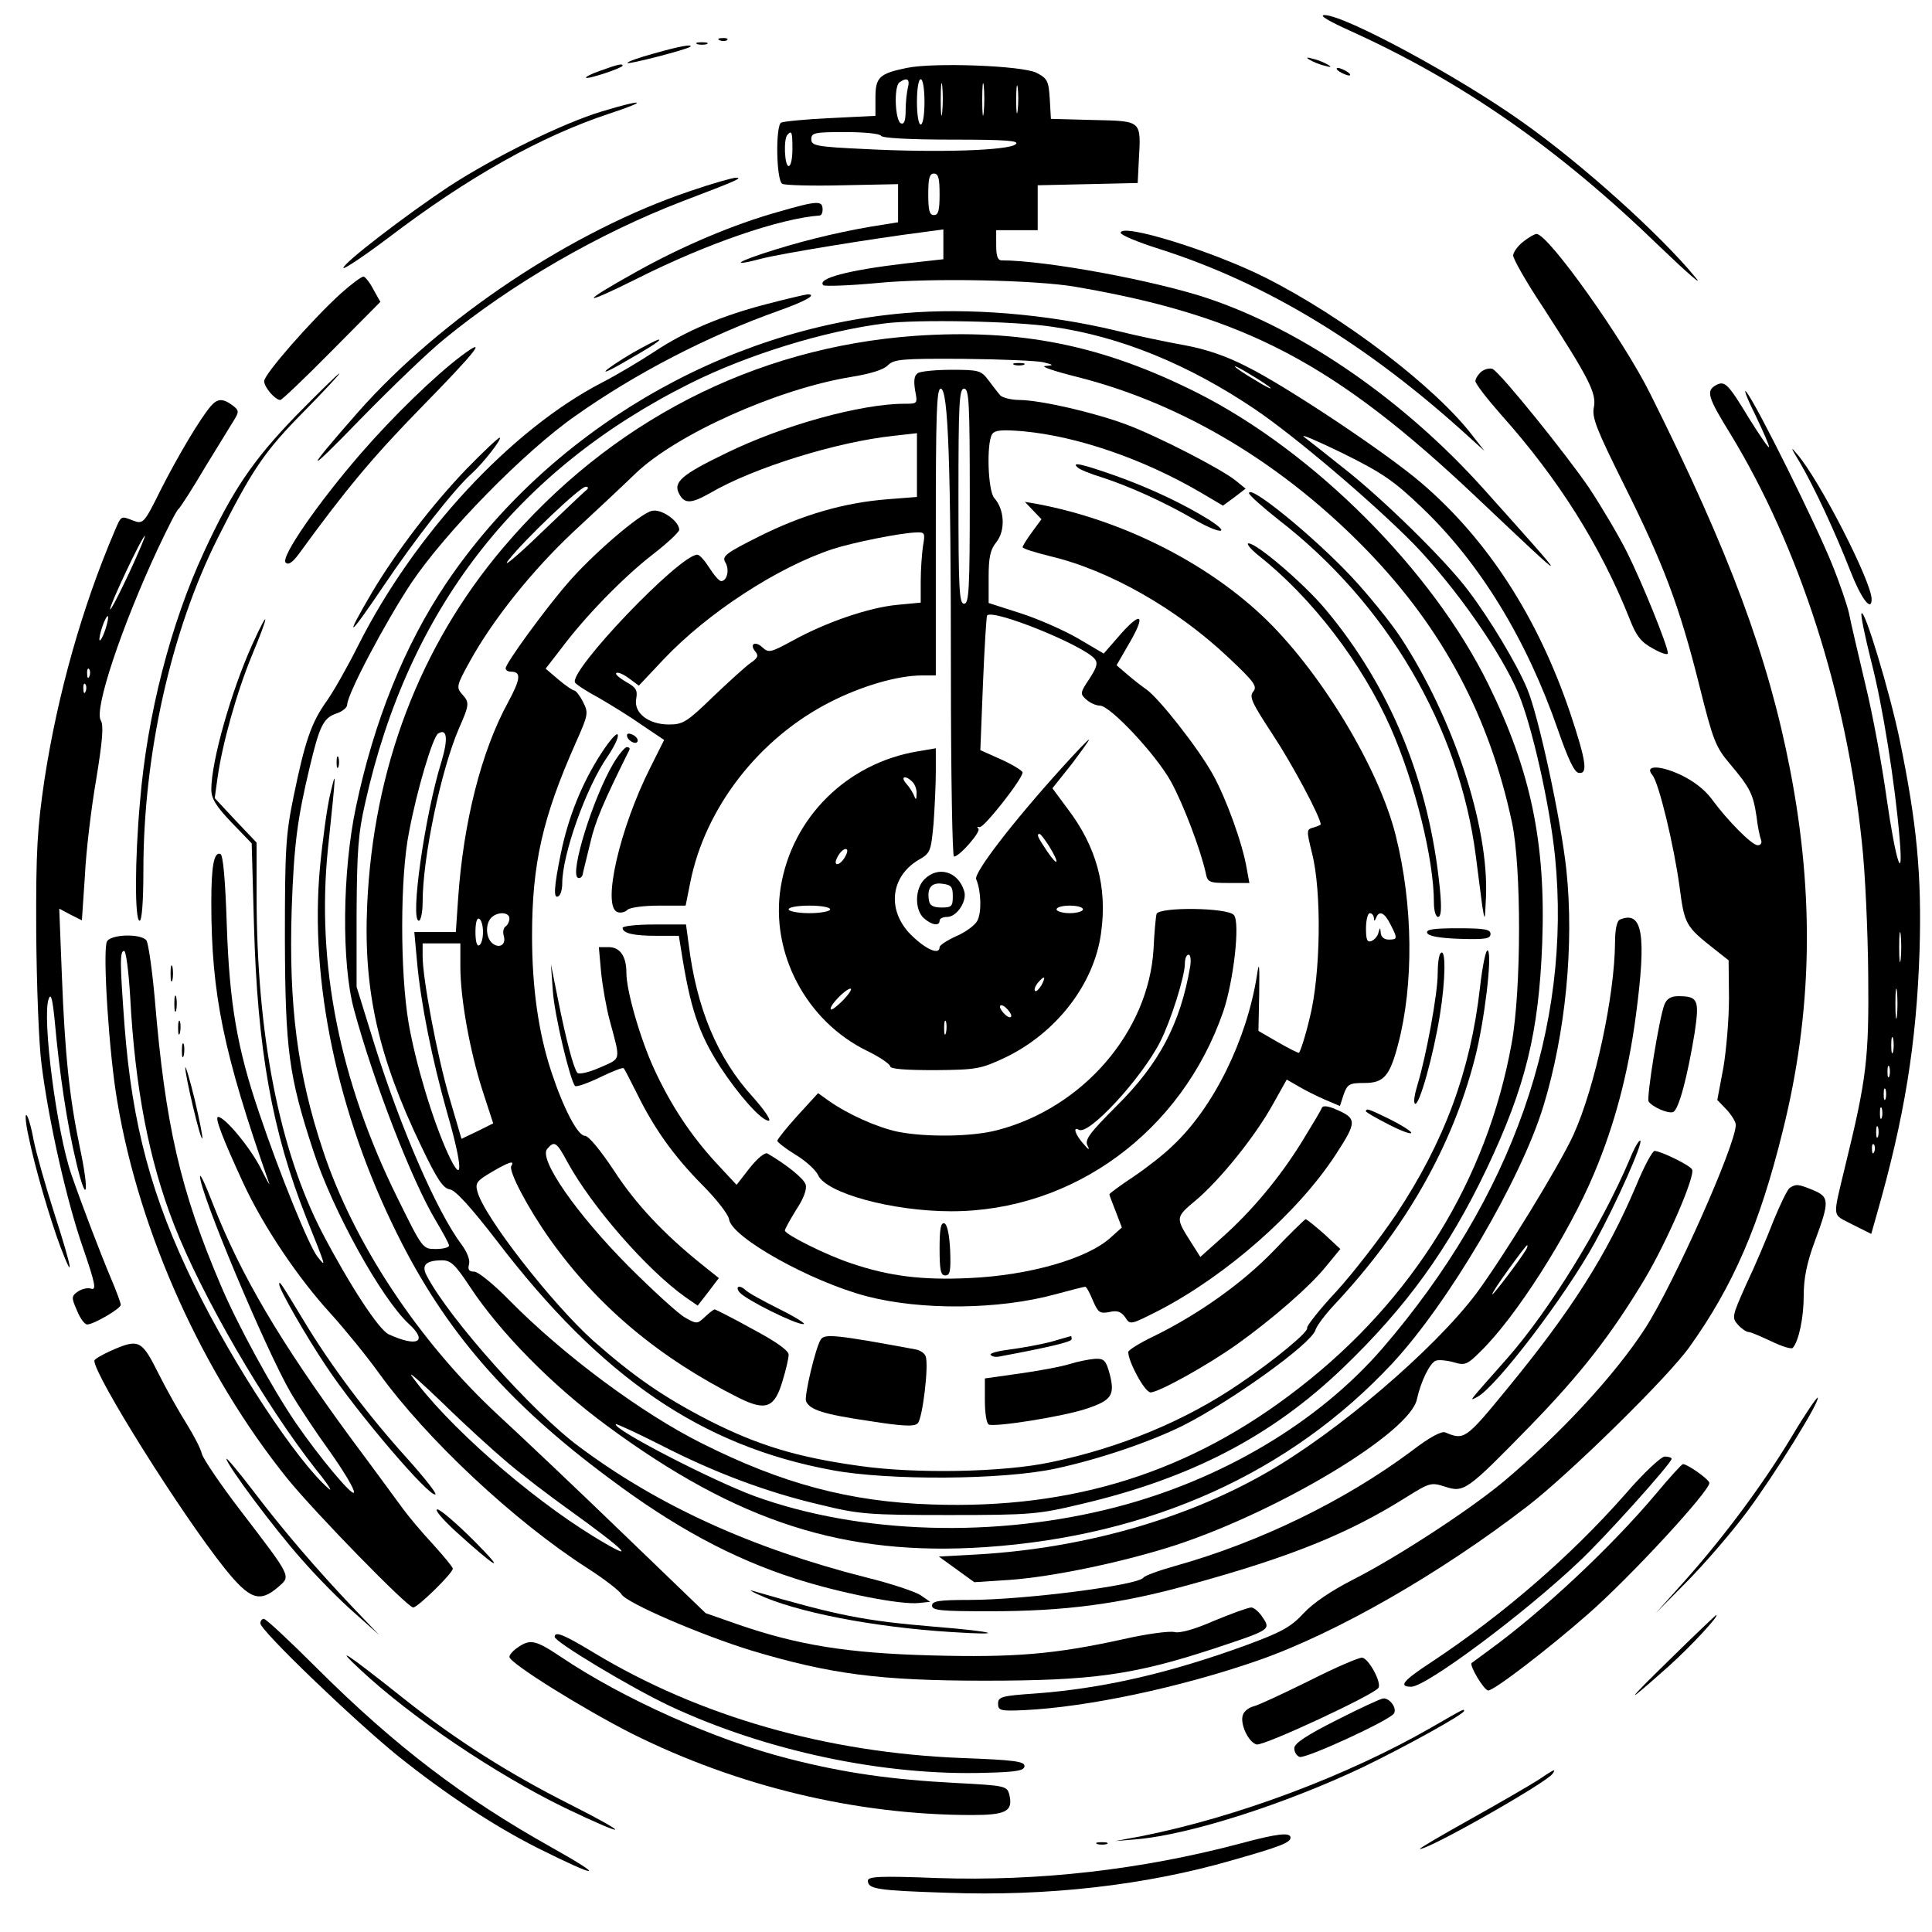 <?xml version="1.0" encoding="UTF-8" standalone="no"?>
<!DOCTYPE svg PUBLIC "-//W3C//DTD SVG 1.1//EN" "http://www.w3.org/Graphics/SVG/1.1/DTD/svg11.dtd">
<svg version="1.0" xmlns="http://www.w3.org/2000/svg"
    width="512" height="512" viewBox="0 0 512 512"
    preserveAspectRatio="xMidYMid meet">
    <g transform="translate(0,512) scale(0.1,-0.1)"
        fill="#000000" stroke="none">
        <path
            d="M3581 5037 c295 -134 550 -311 819 -572 74 -71 116 -107 93 -80 -92
112 -300 300 -459 412 -167 119 -470 283 -524 283 -16 0 11 -16 71 -43z" />
        <path d="M1908 5013 c7 -3 16 -2 19 1 4 3 -2 6 -13 5 -11 0 -14 -3 -6 -6z" />
        <path d="M1848 5003 c6 -2 18 -2 25 0 6 3 1 5 -13 5 -14 0 -19 -2 -12 -5z" />
        <path d="M1732 4978 c-40 -11 -71 -22 -69 -25 4 -4 158 36 166 43 9 8 -27 2
-97 -18z" />
        <path
            d="M3470 4962 c8 -5 26 -13 40 -16 17 -5 20 -4 10 2 -8 5 -26 13 -40 16
-17 5 -20 4 -10 -2z" />
        <path d="M1592 4933 c-24 -8 -41 -17 -39 -19 4 -5 97 26 97 32 0 6 -11 4 -58
-13z" />
        <path
            d="M2403 4940 c-73 -15 -83 -25 -83 -79 l0 -48 -120 -6 c-66 -3 -125 -9
-130 -12 -15 -9 -13 -152 3 -162 6 -4 78 -6 160 -4 l147 3 0 -50 0 -51 -37 -6
c-94 -14 -197 -38 -287 -66 -104 -32 -127 -48 -36 -24 50 13 294 53 428 70
l52 7 0 -40 0 -39 -99 -11 c-154 -18 -237 -40 -219 -58 4 -3 68 -1 143 6 142
14 421 8 525 -10 449 -77 688 -203 1065 -560 257 -243 257 -244 17 24 -210
234 -477 419 -727 504 -141 48 -433 102 -551 102 -10 0 -14 12 -14 40 l0 40
55 0 55 0 0 60 0 59 133 3 132 3 3 60 c6 107 9 104 -121 107 l-112 3 -3 53
c-3 47 -6 54 -35 69 -37 19 -272 28 -344 13z m94 -117 c-2 -21 -4 -6 -4 32 0
39 2 55 4 38 2 -18 2 -50 0 -70z m110 0 c-2 -21 -4 -6 -4 32 0 39 2 55 4 38 2
-18 2 -50 0 -70z m-201 65 c-3 -13 -6 -40 -6 -61 0 -27 -4 -37 -12 -34 -16 5
-20 99 -4 109 20 14 28 8 22 -14z m44 -38 c0 -33 -4 -60 -10 -60 -6 0 -10 27
-10 60 0 33 4 60 10 60 6 0 10 -27 10 -60z m247 -22 c-2 -18 -4 -6 -4 27 0 33
2 48 4 33 2 -15 2 -42 0 -60z m-597 -103 c0 -25 -4 -45 -10 -45 -11 0 -14 73
-3 83 11 12 13 8 13 -38z m235 35 c4 -6 77 -10 188 -10 145 0 179 -3 169 -12
-17 -17 -208 -23 -399 -13 -131 6 -143 9 -143 26 0 17 8 19 89 19 50 0 93 -4
96 -10z m155 -155 c0 -42 -3 -55 -15 -55 -12 0 -15 13 -15 55 0 42 3 55 15 55
12 0 15 -13 15 -55z" />
        <path d="M3550 4930 c8 -5 20 -10 25 -10 6 0 3 5 -5 10 -8 5 -19 10 -25 10 -5
0 -3 -5 5 -10z" />
        <path
            d="M1596 4825 c-104 -31 -286 -121 -406 -199 -116 -77 -280 -203 -280
-216 0 -5 53 30 118 79 214 163 406 270 587 330 107 35 93 40 -19 6z" />
        <path
            d="M1830 4614 c-313 -105 -660 -336 -881 -586 -145 -165 -143 -173 6
-19 82 84 182 180 223 213 178 146 408 279 629 364 150 57 162 63 143 63 -8 0
-62 -15 -120 -35z" />
        <path
            d="M2064 4559 c-118 -33 -254 -90 -379 -160 -151 -84 -148 -93 6 -16
181 91 375 158 482 166 4 1 7 7 7 15 0 25 -12 25 -116 -5z" />
        <path
            d="M2970 4503 c0 -6 46 -25 103 -43 283 -90 553 -254 821 -499 l40 -36
-32 41 c-99 129 -340 313 -548 418 -141 71 -384 146 -384 119z" />
        <path
            d="M4036 4479 c-14 -11 -26 -28 -26 -36 0 -9 35 -71 79 -137 123 -190
142 -228 135 -265 -6 -27 7 -59 79 -204 105 -210 148 -324 200 -532 37 -148
43 -164 82 -210 53 -63 61 -79 70 -139 3 -27 9 -55 12 -62 3 -8 -1 -14 -9 -14
-15 0 -79 64 -123 124 -18 24 -48 47 -82 63 -56 26 -96 25 -74 -1 17 -20 57
-186 72 -296 13 -100 16 -105 92 -165 l38 -30 1 -100 c0 -55 -7 -138 -15 -185
l-16 -85 24 -25 c14 -15 25 -33 25 -41 0 -53 -165 -423 -240 -539 -81 -125
-225 -280 -375 -406 -91 -76 -283 -201 -399 -260 -57 -29 -106 -62 -131 -89
-33 -36 -58 -50 -150 -84 -208 -76 -385 -116 -562 -129 -89 -6 -98 -9 -98 -27
0 -18 6 -20 70 -17 167 8 413 60 620 132 206 72 482 230 715 410 111 86 370
340 427 420 116 162 186 324 247 571 79 315 85 624 20 959 -58 300 -161 577
-370 995 -71 144 -271 425 -302 425 -5 0 -21 -9 -36 -21z" />
        <path
            d="M903 4342 c-79 -72 -203 -214 -203 -232 0 -16 29 -50 43 -50 4 0 65
58 136 130 l129 130 -18 32 c-9 18 -21 33 -26 35 -5 1 -32 -19 -61 -45z" />
        <path
            d="M2035 4315 c-121 -31 -218 -72 -301 -127 -38 -25 -100 -62 -139 -82
-241 -125 -497 -401 -646 -697 -28 -56 -66 -123 -84 -148 -40 -56 -57 -106
-87 -252 -21 -102 -23 -141 -23 -379 1 -291 10 -361 75 -559 51 -158 181 -393
254 -460 51 -47 22 -62 -54 -27 -26 12 -102 128 -175 267 -115 221 -175 528
-175 895 l0 141 -56 59 -55 59 7 50 c12 90 51 230 92 329 46 110 47 130 1 29
-57 -126 -109 -311 -109 -385 0 -24 12 -44 53 -87 l54 -56 6 -215 c9 -330 48
-549 139 -778 54 -135 53 -132 29 -102 -22 28 -99 217 -154 380 -59 173 -79
292 -86 499 -4 123 -10 186 -17 188 -17 6 -24 -32 -24 -128 0 -244 32 -399
153 -744 4 -11 -6 7 -22 39 -28 55 -95 136 -113 136 -10 0 13 -59 67 -176 53
-114 144 -250 232 -346 37 -41 95 -112 128 -158 125 -173 357 -391 552 -516
45 -29 85 -60 90 -69 13 -23 211 -108 344 -149 210 -63 341 -80 619 -80 283 0
393 15 604 84 154 51 154 51 132 84 -9 14 -23 26 -30 26 -8 0 -52 -16 -98 -35
-52 -23 -92 -34 -106 -30 -13 3 -74 -5 -135 -19 -182 -40 -288 -49 -510 -43
-221 6 -353 27 -514 83 l-83 29 -218 210 c-120 116 -270 258 -333 316 -209
194 -382 455 -463 700 -68 203 -91 387 -83 639 6 172 15 240 48 378 26 109 36
129 70 141 16 5 29 16 29 23 0 28 101 219 170 323 90 134 299 348 435 443 160
113 351 212 540 279 70 25 102 43 75 43 -8 -1 -55 -12 -105 -25z m-690 -3071
c39 -33 111 -88 160 -123 156 -112 190 -147 70 -74 -175 107 -393 299 -485
428 -7 11 31 -23 86 -76 54 -53 131 -123 169 -155z" />
        <path
            d="M2395 4290 c-480 -42 -942 -315 -1212 -715 -111 -165 -192 -366 -240
-595 -36 -171 -38 -413 -5 -535 52 -192 153 -453 217 -560 19 -32 35 -61 35
-66 0 -5 -16 -9 -35 -9 -35 0 -35 0 -103 138 -152 308 -214 618 -183 922 23
220 22 212 6 145 -8 -33 -20 -120 -27 -193 -28 -301 46 -653 204 -971 127
-257 292 -448 563 -649 172 -129 326 -212 491 -265 117 -38 283 -71 330 -65
l29 3 -26 18 c-14 9 -79 31 -145 47 -302 77 -550 190 -759 346 -123 91 -345
340 -404 453 -15 28 -3 41 41 41 23 0 35 -12 74 -71 80 -121 218 -261 362
-367 347 -256 630 -347 1004 -322 437 30 806 196 1077 486 149 160 340 484
401 682 59 193 82 428 61 627 -14 131 -74 410 -104 480 -27 65 -99 185 -156
260 -59 79 -227 244 -331 325 -45 36 -92 73 -104 82 -12 10 34 -10 102 -43
105 -52 136 -73 211 -145 153 -146 277 -349 360 -589 26 -75 43 -111 54 -113
26 -5 21 30 -22 159 -86 254 -219 459 -394 609 -92 79 -357 256 -464 309 -54
28 -109 46 -163 56 -45 8 -127 25 -183 39 -184 44 -390 61 -562 46z m394 -36
c181 -26 361 -100 536 -218 107 -72 317 -251 422 -358 110 -114 232 -288 277
-396 36 -86 83 -294 97 -432 45 -452 -113 -904 -458 -1304 -169 -195 -424
-347 -705 -420 -320 -83 -679 -72 -958 29 -114 42 -379 179 -368 191 2 1 55
-23 118 -55 144 -74 283 -126 425 -159 102 -25 127 -27 340 -27 217 0 237 2
350 29 290 68 504 179 693 360 169 162 281 317 382 529 103 217 138 361 147
597 10 265 -30 457 -142 685 -148 303 -463 618 -772 774 -253 127 -469 170
-748 151 -427 -31 -808 -227 -1092 -562 -221 -261 -344 -585 -360 -948 -10
-226 30 -402 143 -637 42 -88 58 -112 76 -115 15 -2 55 -46 126 -138 276 -361
541 -542 887 -606 150 -28 453 -26 592 4 117 25 251 71 338 114 130 66 339
216 351 253 3 11 25 40 48 65 190 202 315 422 375 657 25 97 46 272 34 284 -5
5 -14 -38 -21 -99 -25 -220 -94 -407 -222 -600 -43 -64 -115 -157 -159 -205
-45 -48 -79 -92 -77 -96 6 -9 -87 -86 -179 -148 -143 -98 -317 -170 -500 -208
-126 -27 -359 -31 -506 -10 -167 23 -271 55 -401 121 -120 62 -197 115 -306
211 -111 100 -291 331 -307 396 -6 22 -1 28 38 51 46 27 62 32 52 16 -8 -13
44 -112 103 -195 126 -177 288 -313 501 -420 71 -35 94 -26 115 46 9 29 16 60
16 69 0 11 -34 35 -96 68 -52 29 -98 52 -100 52 -3 0 -14 -9 -26 -20 -20 -19
-22 -19 -52 -2 -17 9 -85 71 -151 137 -137 138 -238 283 -215 310 19 23 25 19
54 -35 64 -117 210 -285 313 -358 l32 -22 28 36 28 37 -45 36 c-101 81 -176
161 -233 249 -36 54 -67 92 -77 92 -19 0 -57 73 -89 170 -34 103 -51 223 -51
360 0 191 28 314 116 512 33 74 34 79 19 108 -8 16 -19 30 -23 30 -4 0 -23 13
-42 29 l-34 29 41 53 c65 87 166 190 242 249 39 30 71 60 71 66 0 23 -48 57
-73 50 -31 -7 -159 -117 -223 -192 -60 -69 -164 -212 -164 -225 0 -5 6 -9 14
-9 28 0 26 -19 -8 -82 -70 -128 -118 -316 -132 -520 l-6 -88 -55 0 -55 0 7
-77 c10 -112 40 -260 80 -402 42 -145 43 -197 2 -108 -41 90 -85 237 -104 345
-23 135 -23 388 1 507 21 112 63 252 77 261 24 15 27 -14 9 -74 -44 -141 -84
-422 -60 -422 5 0 10 22 10 49 0 119 49 351 96 460 28 64 29 69 8 92 -15 17
-14 23 21 86 61 111 167 243 275 344 56 52 130 121 164 154 108 104 376 224
571 256 50 8 87 19 98 31 16 16 36 18 200 17 100 -1 196 -5 212 -9 28 -7 29
-8 5 -10 -14 -1 25 -14 85 -29 281 -71 548 -232 771 -463 199 -207 321 -437
381 -718 25 -118 25 -442 -1 -585 -65 -361 -261 -679 -563 -913 -286 -223
-598 -322 -973 -309 -218 7 -397 55 -610 162 -160 80 -366 233 -510 379 -41
42 -83 76 -93 76 -14 0 -18 5 -14 20 3 11 -5 32 -20 52 -65 87 -160 305 -230
528 l-48 155 0 195 c1 163 4 211 23 293 114 511 400 881 861 1111 152 76 356
139 516 159 85 11 347 6 444 -9z m572 -157 c13 -10 6 -8 -17 5 -22 13 -52 31
-65 41 -13 10 -6 8 17 -5 22 -13 52 -31 65 -41z m-1806 -275 c-6 -4 -61 -57
-124 -117 -63 -61 -101 -92 -84 -70 42 54 190 195 205 195 7 0 8 -3 3 -8z
m-205 -1136 c0 -8 -5 -18 -10 -21 -6 -4 -8 -15 -5 -25 7 -23 -11 -35 -30 -20
-18 15 -19 52 -3 68 17 17 48 15 48 -2z m-70 -36 c0 -16 -4 -32 -10 -35 -6 -4
-10 10 -10 35 0 25 4 39 10 35 6 -3 10 -19 10 -35z m-60 -92 c0 -84 25 -223
59 -329 l28 -86 -42 -21 -42 -20 -32 109 c-33 113 -71 316 -71 375 l0 34 50 0
50 0 0 -62z" />
        <path d="M2688 4153 c6 -2 18 -2 25 0 6 3 1 5 -13 5 -14 0 -19 -2 -12 -5z" />
        <path
            d="M2432 4131 c-9 -6 -11 -19 -7 -45 7 -36 7 -36 -28 -36 -115 0 -322
-57 -473 -131 -118 -57 -141 -77 -124 -108 14 -27 32 -26 83 3 115 67 335 135
485 151 l62 7 0 -85 0 -84 -77 -6 c-116 -9 -226 -41 -340 -98 -90 -45 -100
-53 -91 -69 12 -19 5 -50 -11 -50 -5 0 -19 16 -31 35 -12 19 -26 35 -32 35
-47 0 -342 -309 -324 -339 3 -5 32 -24 64 -41 31 -18 83 -50 114 -72 l58 -39
-36 -72 c-82 -162 -129 -368 -88 -384 8 -3 20 -1 27 6 6 6 43 11 83 11 l71 0
12 60 c39 199 183 385 374 481 81 41 176 69 240 69 l37 0 0 380 c0 312 2 380
13 380 20 0 27 -196 27 -762 0 -263 4 -478 8 -478 15 0 72 66 65 74 -5 4 -3 6
3 4 11 -3 114 128 114 145 0 4 -25 20 -56 34 l-56 25 7 177 c4 97 9 178 11
180 16 18 255 -79 285 -115 9 -11 6 -22 -14 -53 -25 -37 -25 -40 -8 -55 10 -9
26 -16 36 -16 27 0 148 -129 188 -201 33 -60 78 -179 92 -241 5 -26 8 -28 61
-28 l55 0 -7 38 c-11 66 -54 185 -90 250 -39 70 -142 201 -176 225 -13 9 -36
27 -51 40 l-28 24 30 52 c47 79 39 95 -17 33 l-47 -54 -68 40 c-38 22 -106 52
-153 67 l-84 27 0 68 c0 53 4 73 21 94 24 31 21 86 -6 116 -17 19 -21 144 -6
169 7 11 25 13 83 8 142 -13 317 -73 468 -161 l61 -36 30 22 30 23 -27 22
c-39 31 -206 117 -289 148 -86 32 -225 64 -282 65 -23 0 -47 6 -53 13 -5 6
-19 24 -31 40 -19 25 -25 27 -97 27 -42 0 -83 -4 -90 -9z m138 -326 c0 -247
-2 -285 -15 -285 -13 0 -15 38 -15 285 0 247 2 285 15 285 13 0 15 -38 15
-285z m-124 -132 c-3 -21 -6 -63 -6 -94 l0 -56 -63 -6 c-74 -7 -188 -46 -275
-94 -59 -32 -65 -34 -81 -19 -20 19 -36 9 -19 -11 9 -11 6 -17 -13 -30 -13 -9
-58 -50 -100 -90 -68 -66 -79 -73 -116 -73 -55 0 -94 31 -87 68 4 23 0 30 -27
45 -17 10 -29 20 -26 23 3 4 18 -2 33 -13 l27 -20 65 69 c117 124 303 245 449
293 52 17 180 43 222 44 22 1 23 -2 17 -36z" />
        <path
            d="M2856 3881 c5 -5 34 -17 64 -26 74 -24 168 -67 242 -110 68 -40 105
-43 43 -3 -69 43 -156 84 -248 117 -91 32 -119 38 -101 22z" />
        <path
            d="M3310 3813 c0 -5 36 -37 79 -71 287 -222 478 -549 522 -890 6 -48 14
-107 17 -132 7 -43 7 -43 10 23 8 188 -87 476 -227 689 -28 42 -86 113 -128
158 -102 109 -273 248 -273 223z" />
        <path
            d="M2738 3767 l22 -23 -25 -34 c-14 -19 -25 -37 -25 -40 0 -4 33 -14 73
-24 156 -37 334 -138 472 -268 69 -65 78 -77 66 -91 -11 -14 -3 -30 52 -114
51 -77 127 -219 127 -238 0 -1 -9 -5 -19 -8 -19 -5 -19 -7 -4 -68 26 -102 23
-321 -6 -436 -12 -51 -26 -93 -29 -93 -4 0 -29 13 -57 29 l-50 29 2 98 c1 80
0 89 -6 49 -27 -171 -115 -350 -223 -451 -23 -23 -71 -60 -105 -83 -35 -23
-63 -44 -63 -46 0 -3 8 -23 17 -46 l16 -42 -30 -27 c-62 -56 -216 -100 -374
-107 -125 -6 -213 5 -313 39 -67 22 -176 77 -176 87 0 4 14 29 30 55 20 30 29
55 25 67 -5 16 -51 53 -101 82 -7 4 -27 -13 -47 -38 l-35 -45 -54 58 c-68 74
-120 153 -164 248 -37 80 -74 208 -74 256 0 44 -17 68 -47 68 l-26 0 6 -67 c4
-38 14 -95 23 -128 29 -108 31 -99 -26 -124 -29 -13 -56 -19 -60 -14 -10 12
-30 88 -51 193 l-19 95 5 -70 c4 -64 46 -239 59 -253 4 -3 33 7 66 23 33 16
61 27 63 24 2 -2 17 -31 34 -65 46 -94 98 -167 173 -243 38 -38 70 -79 72 -92
6 -48 216 -165 364 -204 145 -38 351 -36 501 5 40 11 76 20 79 20 3 0 12 -16
20 -36 14 -32 18 -36 44 -31 21 5 31 1 42 -14 13 -21 14 -20 91 19 178 93 366
258 466 411 58 89 58 97 -1 122 -21 9 -33 9 -35 3 -2 -6 -26 -46 -53 -90 -58
-94 -133 -184 -212 -254 l-57 -51 -26 41 c-40 63 -40 64 14 109 64 54 157 169
204 254 l37 66 33 -19 c17 -10 49 -26 70 -35 l38 -16 10 31 c10 27 15 30 55
30 51 0 67 18 89 102 42 159 40 369 -6 553 -45 182 -204 443 -356 585 -153
143 -372 252 -592 294 l-35 6 22 -23z m903 -1079 c0 -10 2 -10 6 0 8 20 22 14
38 -18 19 -37 19 -40 -5 -40 -12 0 -20 7 -21 18 -1 15 -2 15 -6 0 -2 -9 -11
-19 -19 -22 -11 -4 -14 4 -14 34 0 22 5 40 10 40 6 0 10 -6 11 -12z" />
        <path
            d="M3335 3648 c142 -112 275 -286 351 -458 64 -146 114 -347 114 -462 0
-22 5 -38 11 -38 8 0 10 21 5 73 -28 285 -131 537 -304 743 -56 67 -181 174
-203 174 -7 0 4 -14 26 -32z" />
        <path
            d="M1593 3123 c-51 -79 -87 -168 -107 -266 -18 -88 -20 -121 -6 -112 6
3 10 19 10 34 0 76 63 254 120 336 17 25 30 51 27 58 -2 7 -22 -16 -44 -50z" />
        <path d="M1662 3168 c5 -15 28 -23 28 -10 0 5 -7 13 -16 16 -10 4 -14 1 -12
-6z" />
        <path
            d="M2812 3083 c-131 -145 -232 -277 -225 -293 13 -30 15 -88 3 -110 -6
-12 -32 -31 -56 -41 -24 -11 -44 -24 -44 -29 0 -21 -33 -8 -71 28 -69 64 -62
157 15 203 32 18 33 23 40 96 3 42 6 104 6 138 l0 62 -47 -8 c-188 -31 -334
-175 -364 -360 -28 -174 67 -355 229 -434 33 -16 61 -35 61 -41 1 -7 40 -10
119 -10 110 1 121 3 185 33 136 65 237 195 255 331 17 121 -12 228 -89 329
l-40 54 51 64 c27 36 48 65 46 65 -3 0 -36 -35 -74 -77z m-394 -35 c7 -7 12
-21 11 -32 0 -15 -2 -17 -6 -6 -3 8 -12 23 -21 33 -17 19 -3 24 16 5z m362
-170 c29 -47 25 -58 -5 -14 -25 37 -29 46 -20 46 3 0 14 -15 25 -32z m-540
-28 c-6 -11 -15 -20 -21 -20 -6 0 -6 7 1 20 6 11 15 20 21 20 6 0 6 -7 -1 -20z
m-40 -140 c0 -5 -25 -10 -55 -10 -30 0 -55 5 -55 10 0 6 25 10 55 10 30 0 55
-4 55 -10z m670 0 c0 -5 -16 -10 -35 -10 -19 0 -35 5 -35 10 0 6 16 10 35 10
19 0 35 -4 35 -10z m-110 -201 c-7 -11 -14 -18 -17 -15 -3 3 0 12 7 21 18 21
23 19 10 -6z m-525 -39 c-16 -16 -31 -28 -33 -25 -7 7 39 55 52 55 5 0 -3 -13
-19 -30z m445 -42 c0 -6 -7 -5 -15 2 -8 7 -15 17 -15 22 0 6 7 5 15 -2 8 -7
15 -17 15 -22z m-173 -45 c-3 -10 -5 -4 -5 12 0 17 2 24 5 18 2 -7 2 -21 0
-30z" />
        <path
            d="M1625 3096 c-54 -92 -115 -289 -94 -302 5 -3 11 1 13 8 1 7 11 45 20
83 13 58 35 109 104 248 2 4 -1 7 -7 7 -5 0 -22 -20 -36 -44z" />
        <path
            d="M2450 2790 c-26 -26 -26 -81 -2 -103 21 -19 42 -22 42 -7 0 6 9 10
20 10 26 0 54 43 45 69 -16 52 -69 67 -105 31z m75 -45 c0 -27 -3 -30 -30 -30
-21 0 -31 5 -33 18 -6 33 6 49 35 45 24 -3 28 -8 28 -33z" />
        <path
            d="M3065 2698 c-2 -7 -6 -49 -8 -93 -13 -219 -187 -421 -414 -480 -68
-18 -191 -19 -265 -4 -55 12 -131 46 -182 82 l-28 20 -54 -59 c-29 -32 -53
-62 -54 -67 0 -4 22 -21 48 -37 27 -16 54 -41 60 -54 21 -48 197 -96 353 -96
323 0 611 211 721 530 27 80 45 235 28 255 -16 20 -198 22 -205 3z m89 -140
c-26 -151 -82 -257 -195 -369 -72 -72 -85 -90 -77 -105 7 -13 3 -12 -11 5 -21
23 -29 47 -12 37 26 -16 167 137 216 234 28 55 65 173 65 206 0 13 4 24 10 24
5 0 7 -14 4 -32z" />
        <path
            d="M1650 2661 c0 -14 28 -21 90 -21 l59 0 6 -37 c24 -154 46 -221 104
-311 50 -76 109 -142 128 -142 8 0 -10 27 -42 63 -94 103 -149 235 -170 405
l-7 52 -84 0 c-46 0 -84 -4 -84 -9z" />
        <path
            d="M3782 2648 c3 -9 32 -14 86 -16 68 -2 82 0 82 13 0 12 -15 15 -86 15
-64 0 -85 -3 -82 -12z" />
        <path
            d="M3818 2594 c-5 -4 -8 -29 -8 -55 0 -52 -30 -216 -53 -292 -8 -26 -12
-49 -7 -52 11 -7 49 129 66 236 15 92 16 178 2 163z" />
        <path
            d="M3620 2175 c0 -3 27 -18 60 -35 33 -17 60 -27 60 -22 0 4 -25 20 -55
35 -57 28 -65 31 -65 22z" />
        <path
            d="M3375 1805 c-82 -85 -197 -167 -317 -226 -38 -18 -68 -37 -68 -42 0
-26 44 -107 59 -107 22 0 153 73 230 128 91 65 193 153 236 207 l37 45 -43 40
c-24 21 -46 39 -49 39 -3 -1 -41 -38 -85 -84z" />
        <path
            d="M2490 1811 c0 -57 3 -71 15 -71 13 0 15 12 13 67 -2 42 -8 68 -15 71
-10 3 -13 -15 -13 -67z" />
        <path
            d="M1960 1695 c16 -19 148 -85 169 -84 9 0 -20 18 -64 40 -44 22 -84 44
-89 50 -16 15 -29 10 -16 -6z" />
        <path
            d="M2175 1570 c-14 -22 -44 -150 -39 -163 9 -23 46 -35 169 -53 89 -14
118 -15 127 -6 13 13 30 155 21 178 -3 8 -15 16 -27 18 -211 39 -241 42 -251
26z" />
        <path
            d="M2785 1564 c-27 -7 -76 -16 -107 -20 -32 -4 -55 -10 -53 -14 3 -5 13
-7 23 -5 134 25 192 39 192 46 0 5 -1 9 -2 8 -2 0 -25 -7 -53 -15z" />
        <path
            d="M2834 1505 c-22 -7 -82 -18 -132 -25 l-92 -13 0 -58 c0 -32 4 -60 10
-64 14 -8 198 21 260 42 66 22 75 36 61 91 -10 37 -15 42 -39 41 -15 -1 -45
-7 -68 -14z" />
        <path d="M1675 4184 c-74 -44 -99 -68 -30 -29 84 48 110 65 100 65 -5 -1 -37
-17 -70 -36z" />
        <path
            d="M1224 4178 c-72 -54 -182 -161 -268 -260 -115 -133 -213 -275 -199
-289 7 -7 18 0 35 23 123 169 194 255 327 391 144 147 176 188 105 135z" />
        <path
            d="M3927 4136 c-9 -7 -17 -19 -17 -26 0 -7 31 -47 68 -89 152 -170 264
-348 341 -542 17 -44 30 -61 62 -78 21 -12 39 -18 39 -12 0 19 -69 189 -108
267 -22 44 -67 120 -100 170 -59 87 -233 303 -256 316 -6 3 -19 1 -29 -6z" />
        <path
            d="M784 4018 c-114 -118 -169 -199 -244 -362 -88 -190 -150 -431 -169
-661 -14 -155 -14 -315 -1 -315 6 0 10 51 10 134 0 305 73 633 197 880 90 179
123 229 227 334 55 56 98 102 95 102 -3 0 -55 -51 -115 -112z" />
        <path
            d="M4547 4099 c-26 -15 -22 -31 40 -131 181 -298 306 -686 347 -1079 9
-79 16 -238 17 -354 2 -219 -4 -273 -61 -505 -34 -143 -36 -126 19 -155 l50
-25 15 53 c73 255 105 452 113 697 6 202 -7 338 -53 561 -26 125 -94 351 -101
333 -2 -6 10 -63 26 -127 30 -115 63 -323 75 -467 11 -128 -10 -64 -34 103
-12 87 -37 224 -57 305 -19 81 -39 165 -43 187 -5 22 -25 81 -45 130 -43 107
-198 419 -226 455 -10 14 -1 -12 22 -58 22 -46 39 -85 37 -87 -2 -2 -25 32
-52 75 -57 94 -65 102 -89 89z m490 -1521 c-2 -18 -4 -4 -4 32 0 36 2 50 4 33
2 -18 2 -48 0 -65z m-10 -150 c-2 -18 -4 -4 -4 32 0 36 2 50 4 33 2 -18 2 -48
0 -65z m-10 -95 c-3 -10 -5 -2 -5 17 0 19 2 27 5 18 2 -10 2 -26 0 -35z m-10
-65 c-3 -7 -5 -2 -5 12 0 14 2 19 5 13 2 -7 2 -19 0 -25z m-10 -60 c-3 -7 -5
-2 -5 12 0 14 2 19 5 13 2 -7 2 -19 0 -25z m-10 -50 c-3 -7 -5 -2 -5 12 0 14
2 19 5 13 2 -7 2 -19 0 -25z m-10 -50 c-3 -7 -5 -2 -5 12 0 14 2 19 5 13 2 -7
2 -19 0 -25z m-10 -40 c-3 -8 -6 -5 -6 6 -1 11 2 17 5 13 3 -3 4 -12 1 -19z" />
        <path
            d="M558 4043 c-28 -33 -87 -132 -133 -223 -43 -87 -46 -89 -71 -80 -34
13 -32 15 -50 -27 -86 -201 -151 -431 -186 -658 -19 -129 -23 -186 -22 -405 1
-140 7 -298 14 -350 19 -152 67 -364 110 -487 33 -96 36 -113 21 -108 -9 3
-25 -1 -35 -8 -17 -12 -17 -16 -2 -50 8 -20 20 -37 27 -37 17 0 89 42 89 52 0
5 -11 35 -25 68 -28 66 -78 197 -106 278 -39 113 -78 416 -60 465 6 16 10 1
16 -58 12 -136 33 -276 57 -375 28 -119 36 -84 9 42 -27 130 -39 244 -47 452
l-7 178 30 -16 30 -15 8 118 c3 65 17 181 30 256 17 104 20 143 12 156 -18 29
55 248 151 454 26 55 50 103 55 106 4 3 36 52 70 110 35 57 70 114 78 127 13
21 12 25 -5 38 -26 19 -40 18 -58 -3z m-216 -442 c-26 -55 -48 -98 -50 -96 -5
4 85 195 92 195 2 0 -17 -45 -42 -99z m-63 -150 c-6 -18 -13 -30 -15 -28 -2 2
1 18 7 36 6 18 13 30 15 28 2 -2 -1 -18 -7 -36z m-42 -123 c-3 -8 -6 -5 -6 6
-1 11 2 17 5 13 3 -3 4 -12 1 -19z m-10 -40 c-3 -8 -6 -5 -6 6 -1 11 2 17 5
13 3 -3 4 -12 1 -19z" />
        <path
            d="M1237 3878 c-92 -96 -184 -216 -250 -326 -77 -131 -65 -125 28 13 84
125 188 258 235 300 31 28 83 95 74 95 -4 0 -43 -37 -87 -82z" />
        <path
            d="M4770 3894 c37 -63 93 -183 134 -288 28 -72 56 -109 56 -74 0 46
-137 314 -197 384 -19 23 -18 19 7 -22z" />
        <path d="M892 3100 c0 -14 2 -19 5 -12 2 6 2 18 0 25 -3 6 -5 1 -5 -13z" />
        <path
            d="M4293 2683 c-8 -3 -13 -26 -13 -61 -1 -141 -53 -383 -110 -509 -37
-81 -184 -321 -257 -420 -111 -148 -370 -370 -559 -477 -215 -123 -483 -198
-756 -215 l-110 -6 47 -34 47 -34 92 6 c116 8 306 48 444 93 277 92 619 298
637 386 10 46 34 96 50 102 8 3 29 1 47 -4 30 -9 36 -7 71 28 93 90 233 309
301 471 55 130 91 267 111 418 29 217 18 281 -42 256z m-249 -875 c-16 -27
-85 -118 -89 -118 -3 0 16 29 42 65 26 36 48 65 50 65 2 0 1 -6 -3 -12z" />
        <path
            d="M283 2624 c-11 -30 6 -298 28 -424 59 -350 227 -721 451 -999 74 -91
318 -341 333 -341 12 0 105 91 105 103 0 4 -24 33 -53 65 -29 31 -64 73 -78
92 -14 19 -76 104 -138 187 -190 259 -292 432 -367 623 -18 47 -33 80 -34 73
-1 -42 173 -457 240 -573 21 -36 68 -107 105 -158 36 -51 65 -99 63 -107 -3
-13 -93 95 -154 184 -63 92 -156 263 -199 365 -107 251 -147 423 -175 761 -7
77 -17 146 -22 153 -16 19 -97 16 -105 -4z m62 -146 c13 -243 50 -433 116
-603 74 -190 242 -479 377 -650 31 -38 45 -61 33 -50 -84 72 -253 329 -356
540 -113 231 -165 424 -185 687 -12 163 -13 198 -1 198 5 0 12 -55 16 -122z" />
        <path d="M452 2540 c0 -19 2 -27 5 -17 2 9 2 25 0 35 -3 9 -5 1 -5 -18z" />
        <path d="M462 2460 c0 -19 2 -27 5 -17 2 9 2 25 0 35 -3 9 -5 1 -5 -18z" />
        <path
            d="M4411 2458 c-14 -35 -48 -247 -42 -257 10 -15 52 -33 65 -28 15 6 38
94 57 210 13 88 9 97 -44 97 -19 0 -30 -7 -36 -22z" />
        <path d="M472 2395 c0 -16 2 -22 5 -12 2 9 2 23 0 30 -3 6 -5 -1 -5 -18z" />
        <path d="M482 2335 c0 -16 2 -22 5 -12 2 9 2 23 0 30 -3 6 -5 -1 -5 -18z" />
        <path d="M491 2291 c-1 -19 40 -193 45 -188 2 2 -7 48 -20 103 -13 54 -25 93
-25 85z" />
        <path
            d="M76 2107 c16 -79 56 -216 84 -291 39 -102 30 -54 -15 85 -24 75 -49
163 -56 198 -6 34 -15 64 -19 66 -4 3 -2 -23 6 -58z" />
        <path
            d="M4319 2048 c-75 -177 -213 -401 -325 -528 -106 -120 -102 -114 -79
-102 50 26 235 269 312 410 57 104 127 262 120 269 -3 3 -16 -19 -28 -49z" />
        <path
            d="M4336 1978 c-78 -184 -172 -332 -344 -541 -108 -132 -112 -134 -162
-113 -10 4 -42 -13 -90 -50 -176 -131 -401 -241 -626 -304 -43 -12 -81 -26
-84 -31 -13 -20 -316 -59 -462 -59 -80 0 -98 -3 -98 -15 0 -13 24 -15 154 -15
197 0 344 19 527 70 270 74 423 136 577 233 61 38 65 39 102 27 50 -16 57 -11
225 161 134 138 214 240 304 390 60 101 135 275 125 290 -7 12 -82 48 -99 49
-6 0 -28 -41 -49 -92z" />
        <path
            d="M4743 1972 c-6 -4 -25 -43 -43 -87 -17 -44 -49 -120 -72 -168 -38
-85 -39 -89 -22 -108 9 -10 22 -19 28 -19 6 0 33 -12 61 -25 27 -13 52 -21 56
-17 16 18 29 80 29 138 0 46 8 87 30 146 39 105 38 116 -5 134 -39 16 -45 17
-62 6z" />
        <path
            d="M740 1716 c0 -13 71 -137 124 -216 82 -124 277 -352 290 -340 3 3
-31 46 -75 95 -104 115 -202 245 -274 365 -63 104 -65 107 -65 96z" />
        <path
            d="M293 1540 c-24 -11 -43 -22 -43 -26 0 -39 230 -406 346 -551 66 -82
92 -91 141 -49 34 30 38 23 -99 202 -53 69 -99 137 -103 151 -3 14 -22 50 -40
79 -19 30 -53 90 -75 134 -45 90 -52 93 -127 60z" />
        <path
            d="M4749 1314 c-77 -128 -179 -265 -283 -382 l-78 -87 85 86 c46 47 117
129 157 183 73 98 195 295 187 302 -2 2 -33 -43 -68 -102z" />
        <path
            d="M600 1254 c1 -16 125 -183 199 -266 40 -46 103 -110 140 -142 l66
-59 -66 69 c-100 105 -189 209 -268 313 -39 51 -71 89 -71 85z" />
        <path
            d="M4306 1159 c-145 -164 -320 -316 -513 -444 -75 -49 -88 -65 -53 -65
39 0 296 191 442 329 69 64 248 264 248 275 0 3 -8 6 -18 6 -10 0 -57 -44
-106 -101z" />
        <path
            d="M4390 1163 c-120 -143 -302 -313 -445 -417 -22 -16 -42 -31 -45 -33
-7 -6 33 -73 44 -73 17 1 159 110 265 203 114 100 321 325 321 347 0 9 -58 50
-70 50 -3 0 -35 -35 -70 -77z" />
        <path d="M1205 1064 c110 -100 141 -118 54 -30 -47 47 -92 86 -100 86 -8 -1
13 -25 46 -56z" />
        <path
            d="M2008 895 c100 -47 305 -87 512 -100 152 -10 120 1 -43 14 -189 16
-254 29 -482 95 -11 4 -5 -1 13 -9z" />
        <path
            d="M4425 722 c-122 -119 -123 -125 -2 -17 56 50 136 136 125 135 -2 -1
-57 -53 -123 -118z" />
        <path
            d="M690 818 c0 -19 247 -256 364 -351 126 -101 255 -186 370 -244 164
-82 186 -82 38 1 -236 132 -416 270 -620 473 -73 73 -137 133 -143 133 -5 0
-9 -6 -9 -12z" />
        <path
            d="M1470 782 c0 -13 201 -134 305 -183 254 -119 568 -186 840 -177 81 2
100 6 100 18 0 12 -28 16 -165 21 -359 14 -696 110 -976 279 -81 49 -104 58
-104 42z" />
        <path
            d="M1372 754 c-12 -8 -22 -19 -22 -25 0 -16 192 -136 326 -204 279 -139
594 -215 900 -215 90 0 109 10 99 53 -6 24 -9 25 -143 32 -170 9 -292 26 -441
64 -196 50 -440 159 -606 271 -66 44 -80 47 -113 24z" />
        <path
            d="M955 695 c136 -127 359 -277 542 -366 171 -82 180 -75 12 10 -159 80
-301 170 -437 278 -157 125 -189 145 -117 78z" />
        <path
            d="M3470 666 c-69 -34 -135 -65 -148 -68 -12 -3 -25 -13 -28 -22 -9 -23
14 -73 36 -79 18 -5 312 132 323 150 9 14 -26 78 -43 80 -8 1 -71 -26 -140
-61z" />
        <path
            d="M3543 562 c-81 -41 -113 -62 -113 -75 0 -10 6 -20 14 -23 15 -6 239
97 250 115 9 14 -11 41 -28 40 -6 0 -62 -26 -123 -57z" />
        <path
            d="M3795 543 c-224 -129 -518 -239 -770 -289 l-70 -13 60 5 c141 13 390
93 595 190 110 53 270 141 270 150 0 6 0 6 -85 -43z" />
        <path
            d="M4075 402 c-22 -14 -103 -61 -180 -104 -77 -43 -137 -78 -132 -78 26
0 338 177 352 200 9 14 5 12 -40 -18z" />
        <path
            d="M3285 234 c-261 -69 -531 -100 -802 -91 -152 6 -183 4 -183 -7 0 -22
23 -26 209 -32 267 -10 528 20 756 86 127 36 155 47 155 60 0 15 -35 11 -135
-16z" />
        <path d="M2908 233 c6 -2 18 -2 25 0 6 3 1 5 -13 5 -14 0 -19 -2 -12 -5z" />
    </g>
</svg>
